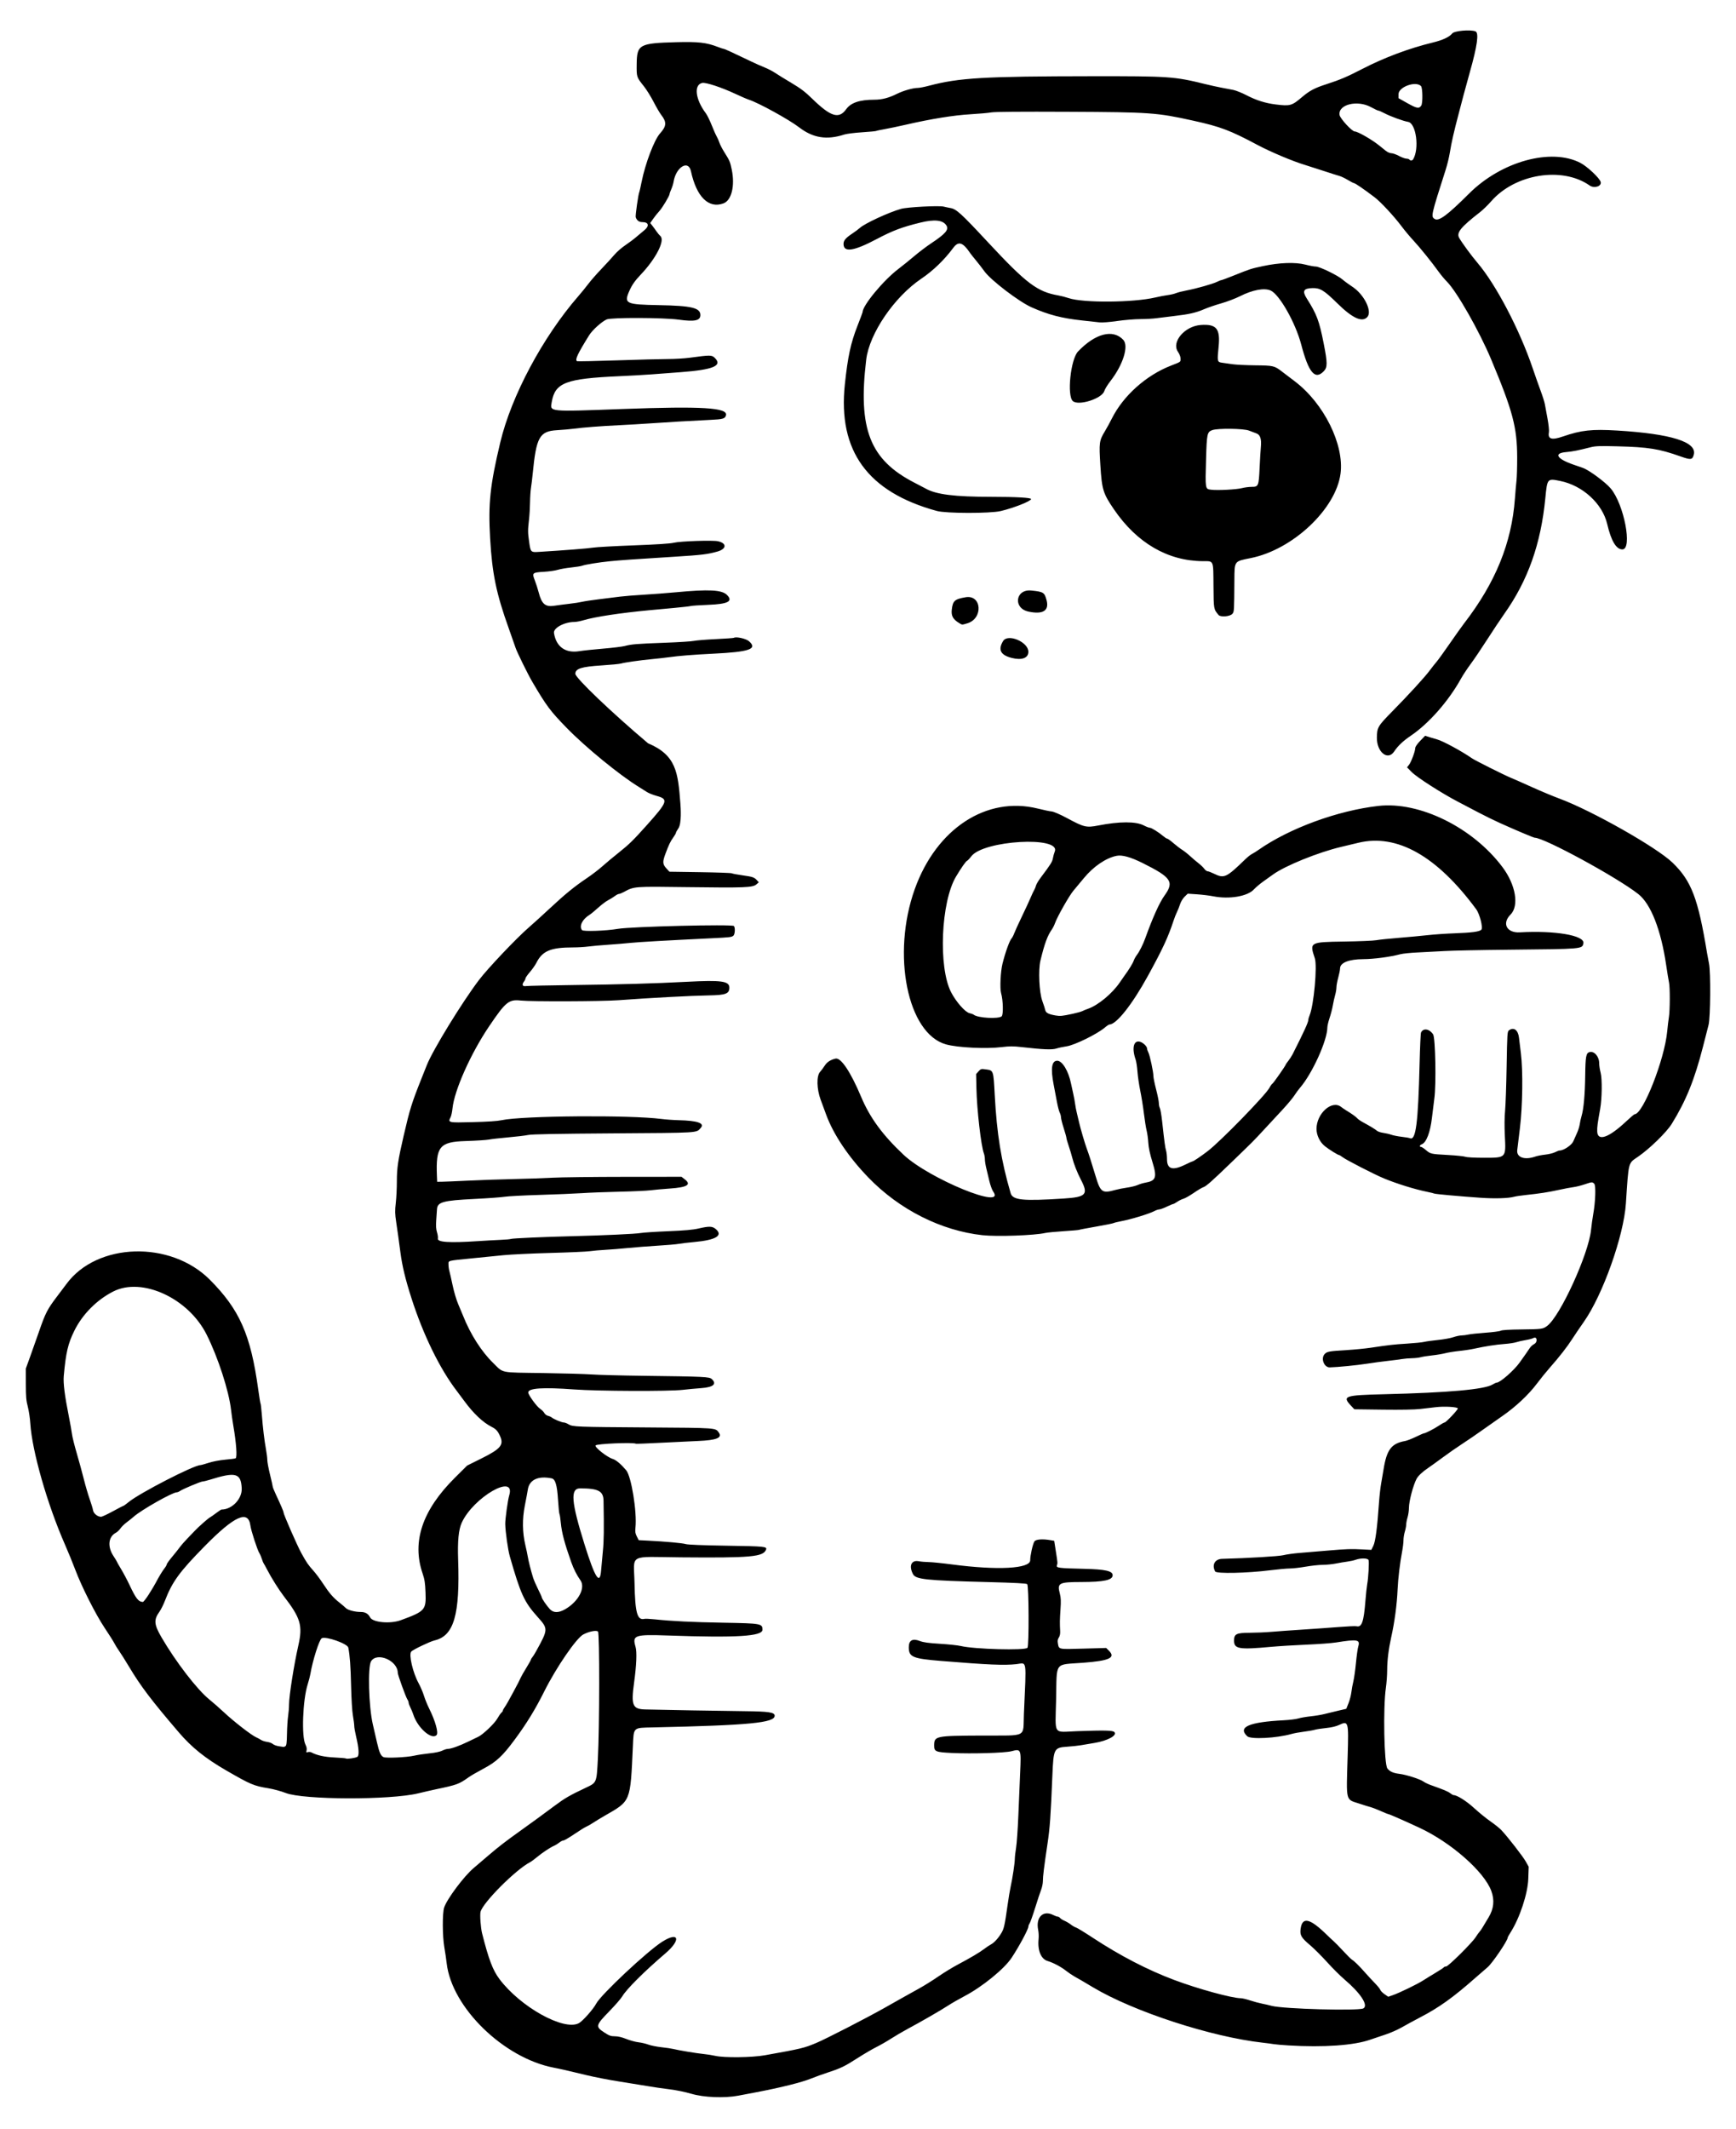 <?xml version="1.0" encoding="UTF-8" standalone="no"?>
<svg
   xmlns:dc="http://purl.org/dc/elements/1.1/"
   xmlns:cc="http://creativecommons.org/ns#"
   xmlns:rdf="http://www.w3.org/1999/02/22-rdf-syntax-ns#"
   xmlns:svg="http://www.w3.org/2000/svg"
   xmlns="http://www.w3.org/2000/svg"
   xmlns:sodipodi="http://sodipodi.sourceforge.net/DTD/sodipodi-0.dtd"
   xmlns:inkscape="http://www.inkscape.org/namespaces/inkscape"
   inkscape:version="1.0 (4035a4fb49, 2020-05-01)"
   sodipodi:docname="heathcliffcross.svg"
   viewBox="0 0 2554.667 3130.667"
   height="3130.667"
   width="2554.667"
   id="svg1138"
   version="1.1">
  <defs
     id="defs1142" />
  <sodipodi:namedview
     inkscape:current-layer="g1146"
     inkscape:window-maximized="0"
     inkscape:window-y="34"
     inkscape:window-x="10"
     inkscape:cy="1507.0985"
     inkscape:cx="1022.0782"
     inkscape:zoom="0.22112082"
     showgrid="false"
     id="namedview1140"
     inkscape:window-height="1034"
     inkscape:window-width="1898"
     inkscape:pageshadow="2"
     inkscape:pageopacity="0"
     guidetolerance="10"
     gridtolerance="10"
     objecttolerance="10"
     borderopacity="1"
     bordercolor="#666666"
     pagecolor="#ffffff" />
  <g
     id="g1146"
     inkscape:label="Image"
     inkscape:groupmode="layer">
    <path
       sodipodi:nodetypes="sssssssssssssssssssssssssssssssssssscssssssssssscssssssssssssscsssscssssssssssssssssssssssssssssssssssssssssssssssssssssssssssssssssssssssssssssssssssssssssssssssssssssssssssssssssssssssssssssssssssssssssssssssssssssssscsssssssssssscssssssssssssssssssssssssssssssssssssssssssssssssssssssssssssscsssssscsssscsssssssssssssssssssssssssssssssssssssssssscssssscsssssssssssssssssssssssssssssssssssssssssssssssssssssscsssscssssssssssssssssssssssssssssssssssssssssssssssssssssssssssssssssssssssssssssscsssscsssscsssssscssssssssssssssssssssssssssssssssssssssscsssssssssssssssssssssssssssssssssssssssssssssssssssssssssssssssssssssssssssssssssssssssssssssssssssssssssscsssscssssssssssssssssssssscsssscsssssssssssssscsssssssssssssssssssssssssssssssssssscssssssssssssssssssssssssssscssssssscscssscsssssscscssssssscssssssssssssscsssssssssssssssssssssssssssssscssssssssssssssssssssssssssssssscsssssssssssssscsssssssssssscssssssssssssssscssscsssssssssssssssssssssssssssssssscsssssscsssscssssssssssssssssssssssssscssssssssssssssssssssssssscsssssssssssssssssssssssssssssssssscssssssscssscssssssccsssssssssssssssssscsssssssssssssssscsssssssssssssssssssssssssssssssscssssscssssssssssssssscsssssssssssssssssssscsssssssssssssssssssssssssssssssssssssssssssssssssssssssssssssssssssssssssssssssscssssssssssssssss"
       id="path1150"
       d="m 1017.494,3079.256 c -8.814,-2.644 -22.225,-5.407 -32,-6.594 -9.255,-1.123 -23.727,-3.235 -32.16,-4.692 -8.433,-1.457 -27.333,-4.514 -42,-6.793 -14.667,-2.279 -36.267,-6.462 -48,-9.295 -30.137,-7.277 -37.322,-8.918 -48.667,-11.115 -73.692,-14.27 -149.886,-88.563 -157.326,-153.4 -0.675,-5.885 -2.22,-16.4 -3.433,-23.367 -2.891,-16.603 -3.065,-50.217 -0.305,-58.715 4.023,-12.384 28.905,-45.703 43.222,-57.88 5.22,-4.44 15.103,-12.872 21.961,-18.739 14.961,-12.798 24.471,-20.138 46.548,-35.924 20.026,-14.319 31.846,-22.945 51.333,-37.461 14.46,-10.771 21.931,-15.079 45.104,-26.009 16.471,-7.768 16.135,-6.98 18.013,-42.276 2.514,-47.234 2.658,-185.134 0.195,-187.556 -2.366,-2.328 -13.169,-0.185 -21.637,4.29 -10.244,5.415 -39.79,48.488 -57.344,83.602 -13.339,26.682 -25.935,47.223 -43.58,71.073 -17.98,24.301 -26.872,32.553 -46.085,42.766 -8.8,4.678 -18.4,10.216 -21.333,12.307 -14.646,10.442 -17.05,11.33 -48.667,17.972 -5.5,1.155 -17.2,3.839 -26,5.963 -41.352,9.982 -168.801,9.621 -194.832,-0.551 -6.676,-2.609 -18.07,-5.715 -25.32,-6.902 -21.796,-3.569 -26.226,-5.44 -62.514,-26.398 -30.476,-17.602 -50.602,-33.756 -69.395,-55.701 -40.462,-47.249 -56.098,-67.848 -73.268,-96.528 C 184.296,2441.8 177.686,2431.3 175.314,2428 c -2.372,-3.3 -5.532,-8.4 -7.023,-11.333 -1.491,-2.933 -7.822,-12.948 -14.07,-22.255 -13.231,-19.71 -34.029,-60.807 -43.393,-85.745 -3.58,-9.533 -10.469,-26.349 -15.309,-37.369 -25.997,-59.19 -48.375,-137.405 -50.917,-177.965 -0.482,-7.7 -2.15,-18.8 -3.705,-24.667 -2.343,-8.837 -2.834,-14.555 -2.863,-33.333 l -0.035,-22.667 5.825,-16 c 3.204,-8.8 9.248,-25.9 13.432,-38 9.582,-27.712 12.363,-33.143 26.555,-51.868 6.337,-8.361 12.67,-16.761 14.073,-18.667 44.871,-60.959 153.007,-64.141 210.82,-6.204 43.865,43.959 60.22,80.96 71.263,161.221 1.5,10.899 3.051,20.342 3.449,20.984 0.397,0.643 1.243,7.926 1.88,16.184 1.516,19.655 3.686,37.805 6.1,51.016 1.072,5.867 1.96,13.067 1.974,16 0.013,2.933 1.809,12.533 3.99,21.333 2.181,8.8 3.967,16.737 3.969,17.637 0.003,0.9 2.046,6 4.541,11.333 7.609,16.258 11.462,25.287 11.462,26.858 0,2.874 20.033,48.573 26.153,59.66 7.637,13.835 10.066,17.37 17.919,26.083 3.423,3.798 9.694,12.198 13.934,18.667 9.211,14.052 14.875,20.618 23.944,27.762 3.724,2.933 8.045,6.62 9.603,8.193 3.096,3.126 13.353,5.807 22.215,5.807 6.46,0 10.724,2.508 13.549,7.97 3.843,7.431 29.604,9.804 45.035,4.148 35.87,-13.148 37.516,-14.987 36.508,-40.785 -0.556,-14.211 -1.334,-19.255 -4.323,-28 -16.003,-46.824 -0.393,-93.095 47.455,-140.667 l 18.105,-18 20.947,-10.407 c 28.473,-14.146 33.372,-20.003 27.52,-32.902 -3.443,-7.591 -5.936,-10.314 -12.522,-13.675 -12.792,-6.529 -26.536,-19.497 -39.937,-37.682 -4.323,-5.867 -9.469,-12.767 -11.435,-15.333 -24.884,-32.487 -49.213,-82.267 -66.467,-136 -8.937,-27.831 -13.583,-47.055 -16.272,-67.333 -2.676,-20.177 -4.102,-30.406 -6.179,-44.314 -1.909,-12.788 -2.005,-16.984 -0.654,-28.667 0.871,-7.527 1.58,-21.873 1.576,-31.88 -0.008,-19.592 1.697,-30.954 10.075,-67.139 8.995,-38.848 11.782,-47.796 25.953,-83.333 3.07,-7.7 6.735,-16.9 8.143,-20.444 8.813,-22.176 51.963,-92.501 76.777,-125.129 12.885,-16.943 54.907,-61.251 72.767,-76.727 6.581,-5.702 20.623,-18.436 31.206,-28.297 22.759,-21.208 36.292,-32.245 54.753,-44.654 7.472,-5.023 17.792,-12.92 22.932,-17.55 5.14,-4.63 16.105,-13.777 24.366,-20.327 14.768,-11.709 21.047,-17.863 41.096,-40.275 30.573,-34.176 31.836,-37.923 14.399,-42.72 -5.395,-1.484 -11.908,-4.071 -14.475,-5.749 -2.567,-1.678 -7.967,-5.078 -12,-7.555 -28.424,-17.455 -78.172,-58.14 -106.037,-86.722 -24.312,-24.937 -29.766,-32.238 -50.686,-67.851 -6.5,-11.066 -22.673,-43.945 -24.594,-50 -0.931,-2.933 -5.489,-15.922 -10.129,-28.864 -18.267,-50.945 -24.287,-80.035 -27.279,-131.803 -2.97,-51.386 -0.135,-78.271 14.904,-141.333 16.308,-68.385 62.457,-154.8 114.857,-215.07 4.589,-5.278 11.282,-13.496 14.873,-18.263 3.591,-4.767 12.281,-14.669 19.311,-22.006 7.03,-7.337 15.544,-16.637 18.92,-20.667 3.376,-4.03 10.576,-10.316 16,-13.968 5.424,-3.652 12.631,-9.052 16.015,-12 3.384,-2.948 8.634,-7.343 11.667,-9.768 8.162,-6.526 6.972,-12.258 -2.546,-12.258 -4.919,0 -8.012,-2.263 -9.746,-7.131 -0.771,-2.164 3.871,-34.782 5.278,-37.083 0.296,-0.484 1.771,-7.031 3.278,-14.548 5.564,-27.753 18.678,-62.241 27.295,-71.778 9.522,-10.54 9.895,-16.609 1.665,-27.108 -2.148,-2.74 -7.188,-11.356 -11.201,-19.147 -4.013,-7.791 -10.471,-18.149 -14.351,-23.018 -10.829,-13.589 -10.764,-13.391 -10.559,-32.462 0.312,-28.982 3.731,-30.876 58.357,-32.324 32.147,-0.852 44.045,0.474 60.404,6.734 4.598,1.76 8.944,3.199 9.657,3.199 1.196,0 13.636,5.723 40.65,18.701 5.867,2.818 14.567,6.676 19.333,8.572 4.767,1.896 11.667,5.472 15.333,7.946 3.667,2.474 14.467,9.129 24,14.789 13.687,8.126 20.138,13.027 30.667,23.296 27.144,26.477 39.214,30.183 49.889,15.318 6.87,-9.566 19.775,-13.931 41.24,-13.948 11.351,-0.009 21.335,-2.591 33.538,-8.672 9.338,-4.654 23.488,-8.669 30.551,-8.669 2.41,0 9.871,-1.453 16.582,-3.228 44.136,-11.678 80.952,-13.828 239.842,-14.004 113.365,-0.126 121.288,0.424 166.359,11.534 7.7,1.898 18.5,4.285 24,5.305 5.5,1.02 13.286,2.499 17.302,3.287 4.016,0.788 12.749,4.265 19.407,7.727 14.565,7.574 27.794,11.765 43.175,13.679 21.161,2.633 23.751,1.935 38.166,-10.294 11.805,-10.014 18.738,-13.715 36.404,-19.434 20.238,-6.55 30.527,-10.922 52.76,-22.415 32.465,-16.783 68.955,-30.44 104.12,-38.97 14.399,-3.492 24.232,-8.104 28.43,-13.332 3.085,-3.842 26.587,-5.941 34.128,-3.047 5.369,2.06 2.776,20.976 -8.204,59.857 -3.313,11.733 -7.429,26.733 -9.146,33.333 -1.717,6.6 -4.867,18.6 -7,26.667 -7.503,28.372 -10.569,41.846 -13.498,59.333 -1.177,7.026 -3.669,17.145 -6.074,24.667 -21.477,67.158 -21.742,68.34 -16.15,72.004 6.059,3.97 18.386,-5.103 50.764,-37.362 47.539,-47.364 120.895,-67.491 163.914,-44.975 10.197,5.337 28.303,22.412 29.711,28.017 1.591,6.334 -9.559,9.822 -16.302,5.1 -40.311,-28.235 -109.578,-17.129 -144.802,23.216 -4.802,5.5 -12.206,12.7 -16.454,16 -28.612,22.227 -35.109,30.301 -30.608,38.039 4.58,7.873 18.112,26.272 26.936,36.622 27.063,31.746 61.879,98.173 81.066,154.672 3.86,11.367 9.26,26.667 11.999,34 2.739,7.333 5.467,16.033 6.06,19.333 0.594,3.3 2.35,12.9 3.903,21.333 1.553,8.433 2.461,17.275 2.019,19.648 -1.906,10.223 4.001,12.008 20.689,6.253 26.854,-9.26 42.553,-10.968 79.953,-8.701 79.074,4.793 117.245,16.751 112.596,35.273 -1.972,7.855 -4.311,8.194 -19.469,2.82 -31.758,-11.26 -46.987,-13.691 -93.422,-14.912 -25.164,-0.662 -31.713,-0.439 -38.667,1.317 -19.365,4.889 -26.93,6.384 -36.314,7.177 -18.797,1.589 -14.028,9.863 10.61,18.407 3.667,1.272 9.967,3.459 14,4.862 8.973,3.12 33.115,20.927 40.911,30.174 19.661,23.322 32.382,89.683 17.191,89.683 -9.065,0 -16.481,-12.401 -22.326,-37.333 -7.036,-30.011 -36.102,-56.638 -69.109,-63.31 -19.109,-3.863 -19.093,-3.882 -21.939,25.31 -6.574,67.411 -25.626,121.06 -60.432,170.17 -5.524,7.793 -16.804,24.721 -25.067,37.618 -8.263,12.896 -19.157,29.02 -24.209,35.83 -5.051,6.81 -11.513,16.582 -14.358,21.716 -18.328,33.065 -47.375,66.089 -73.883,84 -11.248,7.6 -19.146,15.07 -24.433,23.11 -9.351,14.22 -25.839,1.008 -25.51,-20.443 0.227,-14.825 1.414,-16.843 22.541,-38.316 24.753,-25.159 47.926,-50.464 55.266,-60.351 3.267,-4.4 7.77,-10.1 10.008,-12.667 2.238,-2.567 10.898,-14.551 19.244,-26.632 8.347,-12.081 17.966,-25.581 21.375,-30 46.125,-59.774 69.965,-118.306 74.704,-183.411 0.719,-9.876 1.772,-21.857 2.34,-26.624 0.568,-4.767 1.012,-20.067 0.986,-34 -0.081,-44.171 -6.48,-68.273 -38.231,-144 -17.441,-41.597 -50.526,-99.751 -65.046,-114.33 -3.467,-3.482 -8.941,-10.013 -12.165,-14.514 -10.017,-13.989 -27.833,-36.047 -37.399,-46.304 -5.034,-5.398 -12.809,-14.698 -17.278,-20.667 -10.97,-14.652 -30.608,-35.814 -39.552,-42.621 -15.551,-11.836 -28.782,-20.898 -30.515,-20.898 -0.701,0 -4.75,-2.094 -9,-4.652 -4.249,-2.559 -9.914,-5.246 -12.588,-5.971 -2.674,-0.725 -13.262,-4.092 -23.529,-7.482 -10.267,-3.39 -22.267,-7.24 -26.667,-8.556 -17.888,-5.348 -50.626,-19.106 -70,-29.418 -40.779,-21.704 -54.54,-26.902 -94.667,-35.761 -53.863,-11.892 -62.527,-12.506 -184.489,-13.078 -69.431,-0.326 -107.707,-0.02 -112.667,0.898 -4.131,0.765 -18.011,2.002 -30.845,2.75 -24.66,1.436 -57.465,6.741 -95.333,15.417 -11,2.52 -24.967,5.443 -31.037,6.495 -6.07,1.052 -11.549,2.23 -12.175,2.616 -0.626,0.387 -10.059,1.282 -20.963,1.989 -10.904,0.707 -22.525,2.163 -25.825,3.235 -25.986,8.444 -46.184,5.23 -66.854,-10.64 -14.749,-11.324 -59.546,-35.955 -73.658,-40.5 -2.849,-0.917 -11.849,-4.798 -20,-8.624 -20.278,-9.518 -43.618,-17.194 -48.811,-16.054 -12.645,2.777 -10.075,24.141 5.374,44.669 1.932,2.567 5.778,10.367 8.548,17.333 2.77,6.967 6.096,14.467 7.391,16.667 1.295,2.2 3.086,6.286 3.979,9.079 0.893,2.794 3.959,8.794 6.811,13.333 8.439,13.43 8.963,14.649 11.415,26.562 4.893,23.769 -0.36,45.077 -12.194,49.472 -21.869,8.121 -39.727,-9.541 -47.907,-47.383 -3.7,-17.119 -21.954,-6.057 -25.488,15.447 -0.496,3.019 -2.035,8.006 -3.421,11.083 -1.385,3.076 -2.518,6.245 -2.518,7.041 0,2.649 -10.791,20.63 -15.222,25.366 -2.402,2.567 -6.368,7.527 -8.815,11.023 l -4.448,6.357 2.922,3.643 c 1.607,2.004 4.339,5.743 6.07,8.31 1.731,2.567 4.426,5.81 5.988,7.207 7.165,6.409 -6.604,33.285 -29.16,56.919 -8.18,8.57 -12.68,14.989 -16.388,23.375 -8.44,19.085 -5.808,20.375 43.447,21.281 48.133,0.886 60.942,3.944 60.942,14.552 0,8.274 -8.328,10.026 -32.101,6.753 -22.289,-3.069 -98.951,-3.304 -105.771,-0.325 -7.227,3.157 -21.034,15.596 -25.773,23.217 -17.225,27.703 -21.193,36.188 -17.879,38.236 0.628,0.388 26.878,-0.167 58.333,-1.233 31.455,-1.067 65.337,-1.949 75.292,-1.961 9.956,-0.012 24.356,-0.864 32,-1.894 30.769,-4.146 32.772,-4.126 37.252,0.354 11.461,11.461 -2.491,17.26 -50.174,20.851 -13.849,1.043 -33.579,2.526 -43.846,3.296 -10.267,0.77 -31.567,1.974 -47.333,2.675 -77.97,3.468 -93.8,9.524 -98.718,37.765 -2.591,14.876 -6.3,14.504 104.052,10.443 117.122,-4.311 155.305,-2.006 152.375,9.198 -1.319,5.044 -4.337,5.937 -22.913,6.782 -24.807,1.128 -69.044,3.706 -90.795,5.292 -9.9,0.722 -29.4,1.866 -43.333,2.544 -27.911,1.357 -53.991,3.374 -67.333,5.209 -4.767,0.655 -15.767,1.615 -24.445,2.133 -25.559,1.525 -30.392,10.131 -35.572,63.331 -0.75,7.7 -1.909,17.3 -2.576,21.333 -0.667,4.033 -1.304,13.633 -1.416,21.333 -0.112,7.7 -0.787,19.1 -1.5,25.333 -1.82,15.911 -1.806,19.101 0.144,32.667 2.271,15.797 2.202,15.731 15.299,14.924 37.174,-2.29 71.878,-5.022 78.907,-6.213 4.496,-0.762 31.314,-2.258 59.595,-3.326 34.078,-1.287 54.03,-2.588 59.158,-3.858 9.364,-2.319 57.385,-3.944 65.071,-2.201 13.202,2.993 12.63,11.347 -1.04,15.182 -14.382,4.035 -22.673,5.037 -62.294,7.53 -63.72,4.009 -79.602,5.119 -95.333,6.66 -16.354,1.602 -36.736,4.887 -41.457,6.682 -1.7,0.646 -8.968,1.795 -16.151,2.553 -7.183,0.758 -16.059,2.313 -19.726,3.455 -3.667,1.142 -12.818,2.438 -20.337,2.879 -17.062,1 -17.631,1.543 -13.279,12.674 1.804,4.615 4.367,12.592 5.695,17.725 4.406,17.03 9.733,21.544 23.025,19.513 4.893,-0.748 14.896,-2.052 22.229,-2.899 7.333,-0.847 15.733,-2.15 18.667,-2.896 2.933,-0.746 14.333,-2.459 25.333,-3.805 11,-1.347 24.8,-3.066 30.667,-3.82 5.867,-0.754 21.467,-2.01 34.667,-2.791 13.2,-0.781 34.2,-2.38 46.667,-3.554 49.188,-4.632 68.24,-3.669 75.765,3.827 9.419,9.383 1.78,13.442 -27.485,14.603 -12.621,0.501 -24.147,1.277 -25.613,1.724 -1.467,0.448 -12.567,1.724 -24.667,2.836 -12.1,1.112 -28.3,2.611 -36,3.329 -42.744,3.991 -80.04,9.642 -97.225,14.731 -4.707,1.394 -10.707,2.542 -13.333,2.552 -15.092,0.054 -31.397,8.894 -30.201,16.373 3.248,20.311 16.987,30.011 37.622,26.562 5.026,-0.84 20.537,-2.483 34.471,-3.651 13.933,-1.168 28.333,-2.923 32,-3.9 9.918,-2.643 17.695,-3.278 58.5,-4.771 20.441,-0.748 39.94,-1.981 43.33,-2.741 3.39,-0.76 17.753,-1.934 31.918,-2.609 14.165,-0.675 26.255,-1.536 26.866,-1.914 3.344,-2.067 17.94,1.202 22.246,4.982 13.088,11.491 0.871,15.733 -52.86,18.356 -28.666,1.399 -50.778,3.172 -65.333,5.237 -4.767,0.676 -15.567,1.893 -24,2.702 -18.543,1.781 -40.475,4.885 -46.176,6.537 -2.297,0.665 -15.197,1.912 -28.667,2.771 -29.62,1.888 -38.491,4.732 -38.491,12.342 0,5.96 53.331,56.902 106.953,102.16 41.776,17.596 44.093,43.049 47.623,88.462 0.507,6.528 2.058,29.435 -3.011,36.75 -1.961,2.829 -3.565,5.772 -3.565,6.539 0,0.767 -1.776,3.846 -3.946,6.843 -4.213,5.816 -6.493,10.586 -11.544,24.148 -4.347,11.673 -4.12,15.147 1.385,21.157 l 4.562,4.98 45.105,0.674 c 24.808,0.371 45.783,1.112 46.611,1.646 0.829,0.535 7.895,1.869 15.703,2.965 15.234,2.139 17.381,2.877 21.46,7.384 l 2.639,2.916 -3.557,3.06 c -5.421,4.663 -17.014,5.131 -99.893,4.031 -81.654,-1.084 -79.519,-1.247 -95.509,7.323 -2.737,1.467 -5.829,2.667 -6.87,2.667 -1.042,0 -3.751,1.413 -6.02,3.141 -2.269,1.728 -6.679,4.441 -9.8,6.031 -3.121,1.589 -9.721,6.568 -14.667,11.063 -4.946,4.495 -10.713,9.228 -12.816,10.517 -10.571,6.478 -15.607,16.734 -11.022,22.442 1.864,2.32 35.208,1.148 52.846,-1.857 19.756,-3.367 167.819,-6.984 170.634,-4.169 2.165,2.165 1.654,12.267 -0.721,14.238 -2.669,2.215 -4.642,2.448 -31.913,3.773 -67.701,3.288 -108.043,5.587 -119.333,6.799 -6.967,0.748 -21.667,1.969 -32.667,2.712 -11,0.744 -24.393,1.943 -29.763,2.664 -5.37,0.722 -15.395,1.312 -22.279,1.312 -32.979,0 -45.119,5.099 -53.964,22.667 -1.662,3.3 -5.94,9.382 -9.507,13.514 -3.568,4.133 -6.505,8.333 -6.529,9.333 -0.023,1 -0.923,2.984 -2,4.407 -3.782,5.001 -2.577,7.738 3.042,6.906 2.75,-0.407 34.4,-1.097 70.333,-1.532 68.617,-0.832 118.188,-2.249 166,-4.746 51.064,-2.667 62.694,-1.059 62.646,8.658 -0.044,8.915 -5.368,10.929 -29.98,11.342 -26.67,0.447 -86.5,3.631 -133.333,7.096 -24.457,1.809 -128.338,2.166 -143.399,0.492 -17.818,-1.98 -22.273,1.624 -46.805,37.864 -27.069,39.988 -51.317,94.365 -53.937,120.952 -0.49,4.976 -1.753,10.752 -2.805,12.835 -4.037,7.989 -3.738,8.054 32.814,7.146 21.688,-0.539 36.289,-1.518 42.294,-2.836 30.202,-6.628 188.83,-7.856 235.171,-1.82 6.233,0.812 17.633,1.627 25.333,1.81 28.128,0.672 38.815,4.453 32.453,11.482 -6.705,7.409 -0.565,7.032 -128.453,7.881 -83.409,0.554 -120.15,1.248 -125.333,2.367 -4.033,0.871 -17.233,2.454 -29.333,3.518 -12.1,1.063 -25,2.529 -28.667,3.257 -3.667,0.728 -19.267,1.711 -34.667,2.184 -37.705,1.158 -43.448,8.215 -41.688,51.224 l 0.355,8.667 6.667,-0.056 c 3.667,-0.031 21.367,-0.771 39.333,-1.645 17.967,-0.874 47.967,-1.907 66.667,-2.295 18.7,-0.388 44.2,-1.269 56.667,-1.958 12.467,-0.688 60.357,-1.28 106.422,-1.315 l 83.756,-0.064 4.643,3.542 c 10.434,7.958 4.151,11.94 -21.656,13.725 -10.174,0.704 -22.998,1.861 -28.498,2.571 -5.5,0.71 -25.9,1.644 -45.333,2.075 -19.433,0.431 -44.333,1.387 -55.333,2.125 -11,0.737 -39.2,1.91 -62.667,2.606 -23.467,0.695 -46.64,1.92 -51.497,2.722 -4.857,0.802 -24.957,2.257 -44.667,3.234 -45.956,2.278 -54.062,4.513 -54.761,15.1 -0.18,2.732 -0.689,10.068 -1.131,16.302 -0.58,8.183 -0.256,13.097 1.165,17.677 1.082,3.489 1.658,7.528 1.28,8.976 -1.455,5.564 16.643,6.779 58.943,3.959 11,-0.734 26.147,-1.584 33.659,-1.889 7.513,-0.306 14.24,-0.915 14.951,-1.354 1.446,-0.894 49.112,-3.018 90.723,-4.042 45.81,-1.128 92.708,-3.303 100.218,-4.648 3.914,-0.701 22.116,-1.892 40.449,-2.648 24.415,-1.006 36.366,-2.077 44.667,-4.001 15.554,-3.605 20.213,-3.466 25.231,0.756 11.413,9.604 0.358,16.25 -31.898,19.177 -9.167,0.832 -19.367,2.035 -22.667,2.674 -3.3,0.639 -17.1,1.835 -30.667,2.657 -13.567,0.823 -33.367,2.366 -44,3.431 -10.633,1.064 -25.633,2.271 -33.333,2.682 -7.7,0.411 -17.9,1.31 -22.667,1.999 -4.767,0.689 -30.867,1.849 -58,2.577 -27.133,0.728 -58.333,2.223 -69.333,3.322 -11,1.099 -32.3,3.224 -47.333,4.724 -35.577,3.549 -33.333,2.943 -33.333,9.006 0,2.741 0.601,7.079 1.336,9.641 0.735,2.562 2.898,12.111 4.807,21.219 1.909,9.109 5.57,21.409 8.135,27.333 2.565,5.925 5.855,13.772 7.311,17.439 10.667,26.859 26.938,52.361 44,68.963 16.02,15.588 8.314,14.034 74.41,15.001 28.967,0.423 60.767,1.341 70.667,2.038 9.9,0.698 43.5,1.587 74.667,1.977 92.651,1.158 98.543,1.44 102.219,4.894 7.689,7.223 2.035,11.996 -15.689,13.246 -7.624,0.538 -19.863,1.682 -27.196,2.542 -20.024,2.348 -125.23,1.95 -159.839,-0.605 -45.993,-3.395 -67.569,-1.949 -67.459,4.522 0.061,3.574 12.389,20.551 17.298,23.821 2.567,1.71 5.432,4.562 6.367,6.338 0.935,1.776 3.335,3.618 5.333,4.092 1.998,0.474 4.533,1.608 5.633,2.519 3.026,2.507 14.65,7.319 17.679,7.319 1.47,0 4.593,1.186 6.939,2.636 6.039,3.733 10.816,3.922 117.016,4.631 101.493,0.678 99.262,0.516 104.185,7.545 5.406,7.718 -3.257,11.234 -30.485,12.372 -11.733,0.49 -36.933,1.701 -56,2.692 -19.067,0.99 -35.017,1.6 -35.444,1.355 -3.998,-2.291 -57.915,-0.013 -59.477,2.515 -1.632,2.641 17.16,17.421 25.219,19.835 4.861,1.456 11.994,7.438 19.818,16.618 7.612,8.932 16.094,61.306 13.676,84.446 -0.631,6.034 -0.239,8.559 2.009,12.965 l 2.792,5.472 13.037,0.653 c 26.352,1.321 51.409,3.581 56.159,5.066 3.119,0.975 24.942,1.841 60.518,2.402 56.128,0.884 59.397,1.213 57.638,5.795 -4.062,10.587 -22.202,12.229 -124.941,11.313 -79.327,-0.708 -69.454,-6.177 -68.585,37.989 0.863,43.885 3.992,55.051 14.702,52.477 1.349,-0.324 7.949,-0.015 14.667,0.688 26.459,2.767 54.304,4.13 101.783,4.982 55.431,0.994 57.097,1.296 57.097,10.347 0,9.658 -37.781,11.972 -138.364,8.473 -49.918,-1.737 -53.385,-0.55 -48.406,16.575 2.202,7.574 1.412,27.083 -2.138,52.827 -4.601,33.366 -2.301,38.861 16.472,39.355 24.874,0.654 113.103,2.182 147.104,2.547 34.831,0.374 43.333,1.682 43.333,6.666 0,10.501 -37.034,14.04 -180,17.205 -28.684,0.635 -27.367,-0.631 -28.666,27.56 -3.821,82.935 -2.642,80.053 -42.001,102.638 -5.5,3.156 -13,7.717 -16.667,10.135 -3.667,2.418 -8.167,4.976 -10,5.685 -1.833,0.709 -9.618,5.545 -17.3,10.749 -7.682,5.203 -14.986,9.461 -16.231,9.461 -1.245,0 -3.96,1.373 -6.033,3.052 -2.073,1.679 -5.569,3.828 -7.769,4.776 -5.704,2.458 -17.551,10.336 -25.333,16.848 -3.667,3.068 -8.167,6.355 -10,7.306 -21.122,10.947 -69.444,59.372 -72.871,73.026 -1.133,4.513 0.258,23.581 2.308,31.66 9.748,38.403 15.697,54.073 25.475,67.103 30.847,41.107 94.697,76.636 116.821,65.004 5.635,-2.963 21.343,-20.625 25.59,-28.774 6.869,-13.18 75.357,-77.321 97.334,-91.156 24.516,-15.433 27.907,-2.749 4.59,17.171 -31.245,26.693 -57.27,52.608 -63.588,63.318 -1.947,3.3 -10.471,13.113 -18.942,21.807 -20.392,20.927 -20.777,22.613 -7.193,31.44 7.05,4.581 9.417,5.419 15.307,5.419 4.619,0 10.305,1.336 16.87,3.965 5.446,2.181 13.442,4.362 17.767,4.847 4.326,0.485 10.865,2.008 14.532,3.384 3.667,1.376 12.367,3.129 19.333,3.895 6.967,0.766 14.767,1.921 17.333,2.567 7.842,1.973 34.783,6.43 44.667,7.389 5.133,0.498 12.933,1.732 17.333,2.743 12.993,2.984 53.868,2.505 72.667,-0.851 54.071,-9.652 57.676,-10.515 76,-18.19 14.245,-5.966 74.041,-36.69 100.667,-51.723 8.067,-4.555 19.767,-11.159 26,-14.678 6.233,-3.518 17.333,-9.699 24.667,-13.736 7.333,-4.037 19.893,-11.872 27.91,-17.411 8.017,-5.539 20.917,-13.436 28.667,-17.548 19.526,-10.36 32.154,-17.841 39.214,-23.23 3.302,-2.52 7.761,-5.491 9.909,-6.602 4.686,-2.423 10.901,-9.29 15.477,-17.103 3.608,-6.159 4.787,-11.548 8.832,-40.386 1.44,-10.267 3.489,-22.567 4.552,-27.333 2.772,-12.431 6.102,-34.556 6.13,-40.725 0.013,-2.901 0.858,-10.375 1.879,-16.608 1.021,-6.233 2.517,-27.533 3.325,-47.333 0.808,-19.8 2.012,-48.231 2.676,-63.18 1.545,-34.762 1.417,-35.076 -12.753,-31.38 -9.865,2.573 -58.063,4.004 -87.631,2.602 -23.807,-1.129 -26.186,-2.092 -26.186,-10.6 0,-14.41 1.355,-14.701 69.875,-15.021 68.877,-0.321 60.655,3.896 62.216,-31.908 3.624,-83.092 4.867,-74.909 -11.109,-73.127 -17.761,1.981 -40.929,0.996 -110.982,-4.718 -41.706,-3.402 -47.333,-5.788 -47.333,-20.066 0,-10.326 5.466,-13.417 16.319,-9.229 5.276,2.036 12.631,3.05 29.681,4.09 12.467,0.761 26.267,2.236 30.667,3.278 20.046,4.747 94.557,6.74 97.976,2.62 2.403,-2.895 2.06,-91.229 -0.364,-93.618 -1.147,-1.13 -17.791,-2.01 -57.612,-3.045 -92.187,-2.396 -106.471,-3.919 -110.538,-11.785 -6.33,-12.241 -2.32,-20.952 8.669,-18.831 3.228,0.623 9.769,1.174 14.536,1.224 4.767,0.051 20.067,1.595 34,3.433 67.38,8.889 115.333,6.334 115.333,-6.145 0,-7.031 3.736,-23.76 6.164,-27.597 2.046,-3.234 11.886,-4.019 23.836,-1.901 l 5.333,0.945 2.392,15.311 c 2.782,17.802 2.73,17.124 1.578,20.866 -1.123,3.645 2.503,4.097 40.03,4.983 31.218,0.737 42,3.154 42,9.414 0,7.184 -12.751,9.932 -46.4,9.999 -32.916,0.067 -35.45,1.445 -31.317,17.046 1.606,6.064 1.81,10.88 0.973,23.003 -1.044,15.119 -1.133,21.152 -0.478,32.374 0.213,3.644 -0.499,6.979 -1.97,9.223 -1.706,2.604 -2.064,4.84 -1.382,8.626 1.631,9.047 0.127,8.738 37.395,7.682 l 33.669,-0.954 4.088,4.088 c 10.252,10.252 0.637,14.727 -37.912,17.644 -43.296,3.277 -38.662,-2.968 -39.866,53.714 -1.158,54.517 -5.341,48.2 31.061,46.91 40.904,-1.45 52.167,-1.184 54.643,1.292 4.848,4.848 -9.941,12.89 -29.557,16.072 -6.754,1.096 -15.528,2.572 -19.497,3.281 -3.969,0.709 -13.093,1.693 -20.276,2.188 -19.532,1.345 -20.207,2.657 -21.861,42.526 -2.547,61.384 -3.629,76.423 -7.241,100.667 -5.096,34.2 -6.738,47.539 -6.738,54.71 0,3.248 -1.176,8.916 -2.614,12.597 -1.438,3.681 -5.415,15.692 -8.838,26.692 -3.423,11 -7.047,21.183 -8.053,22.63 -1.006,1.447 -1.829,3.575 -1.829,4.731 0,3.842 -13.821,29.545 -24.701,45.937 -10.867,16.373 -43.215,42.673 -69.299,56.344 -8.067,4.228 -18.984,10.505 -24.26,13.948 -10.581,6.905 -39.051,23.314 -59.74,34.432 -7.333,3.941 -18.133,10.276 -24,14.079 -5.867,3.803 -15.652,9.41 -21.745,12.461 -6.093,3.051 -18.599,10.38 -27.792,16.288 -18.814,12.091 -24.776,14.971 -43.796,21.157 -7.333,2.385 -18.133,6.292 -24,8.681 -14.22,5.792 -45.332,13.547 -82.667,20.607 -8.067,1.525 -19.329,3.658 -25.027,4.739 -20.166,3.827 -50.934,2.584 -68.812,-2.779 z M 525.723,2583.791 c 3.139,-1.68 2.507,-12.419 -1.791,-30.413 -1.429,-5.984 -2.61,-12.792 -2.623,-15.129 -0.013,-2.337 -0.897,-9.18 -1.963,-15.208 -1.144,-6.465 -2.246,-24.507 -2.689,-44 -0.651,-28.649 -1.804,-44.408 -4.096,-55.984 -1.152,-5.814 -33.003,-17.055 -39.092,-13.797 -3.609,1.931 -13.456,32.929 -16.754,52.739 -0.488,2.933 -2.305,9.876 -4.038,15.428 -7.245,23.218 -9.159,76.478 -3.171,88.236 1.658,3.256 2.24,6.212 1.671,8.481 -0.771,3.074 -0.549,3.38 1.891,2.606 1.521,-0.483 3.852,-0.297 5.182,0.412 8.129,4.338 19.43,6.8 34.322,7.479 8.748,0.399 16.248,1.072 16.667,1.497 1.066,1.081 13.346,-0.667 16.485,-2.347 z m 83.61,-1.783 c 4.767,-1.098 14.925,-2.642 22.573,-3.431 8.596,-0.887 15.831,-2.416 18.947,-4.006 2.772,-1.414 6.471,-2.571 8.218,-2.571 4.675,0 17.376,-4.55 30.262,-10.842 6.233,-3.043 12.758,-6.19 14.499,-6.993 6.665,-3.073 23.875,-19.43 27.845,-26.464 2.211,-3.917 4.988,-7.926 6.172,-8.909 1.184,-0.982 2.152,-2.37 2.152,-3.083 0,-0.714 1.146,-2.907 2.547,-4.875 2.475,-3.476 5.884,-9.444 13.597,-23.807 5.85,-10.893 8.845,-16.745 10.421,-20.361 0.799,-1.833 4.422,-8.133 8.051,-14 3.629,-5.867 6.625,-11.22 6.658,-11.895 0.033,-0.676 0.905,-2.176 1.938,-3.333 1.033,-1.158 3.535,-5.105 5.56,-8.772 18.149,-32.868 18.159,-33.111 2.083,-51.051 -19.48,-21.739 -24.784,-33.338 -40.678,-88.949 -2.729,-9.549 -6.409,-35.652 -6.672,-47.333 -0.157,-6.964 3.761,-35.327 5.8,-41.988 10.289,-33.606 -52.605,2.457 -69.826,40.038 -4.583,10 -6.245,26.886 -5.311,53.95 2.818,81.677 -6.212,112.574 -34.834,119.187 -6.472,1.496 -31.993,13.728 -34.207,16.396 -3.772,4.545 2.41,30.995 10.848,46.417 2.809,5.133 6.36,13.435 7.892,18.447 1.532,5.013 5.081,13.713 7.887,19.333 8.954,17.936 13.79,35.477 10.648,38.619 -7.448,7.448 -28.084,-10.918 -34.281,-30.509 -0.831,-2.627 -2.697,-7.104 -4.148,-9.948 -1.45,-2.845 -2.637,-6.113 -2.637,-7.261 0,-1.149 -0.821,-3.272 -1.825,-4.718 -2.254,-3.248 -14.175,-36.157 -14.176,-39.133 -0.009,-17.92 -30.266,-31.105 -39.236,-17.097 -5.159,8.057 -3.55,66.61 2.554,92.934 1.785,7.7 4.55,19.7 6.144,26.667 3.38,14.775 5.568,19.652 9.609,21.419 4.045,1.768 34.31,0.37 44.93,-2.076 z m -189.333,-13.98 c 1.579,-0.998 2.065,-4.854 2.311,-18.313 0.171,-9.377 0.921,-21.064 1.667,-25.971 0.746,-4.907 1.356,-12.561 1.356,-17.009 0,-12.434 7.219,-58.233 13.673,-86.736 6.692,-29.556 3.487,-40.355 -21.645,-72.927 -6.945,-9.001 -18.22,-26.959 -24.085,-38.359 -2.25,-4.374 -4.58,-8.574 -5.177,-9.333 -0.597,-0.759 -1.831,-3.781 -2.741,-6.714 -0.911,-2.933 -2.558,-6.768 -3.662,-8.522 -3.04,-4.832 -12.211,-33.02 -13.221,-40.634 -3.101,-23.377 -23.357,-14.247 -67.156,30.27 -37.342,37.954 -47.845,52.368 -58.699,80.557 -2.186,5.676 -5.749,12.791 -7.918,15.812 -8.642,12.034 -8.105,18.816 2.995,37.851 21.066,36.124 52.367,76.767 70.284,91.26 5.49,4.441 15.106,12.874 21.37,18.74 14.854,13.912 40.84,34.051 47.761,37.015 1.955,0.837 5.055,2.516 6.888,3.73 1.833,1.214 5.93,2.543 9.103,2.952 3.174,0.409 6.961,1.822 8.416,3.138 1.455,1.317 5.458,2.788 8.897,3.268 3.438,0.481 6.551,0.945 6.918,1.032 0.367,0.087 1.567,-0.411 2.667,-1.106 z m 411.621,-201.375 c 19.71,-11.304 30.428,-31.749 22.43,-42.789 -5.026,-6.938 -9.896,-16.525 -13.369,-26.32 -9.863,-27.816 -14.028,-43.457 -15.364,-57.7 -0.606,-6.461 -1.511,-12.41 -2.011,-13.219 -0.5,-0.809 -1.456,-10.21 -2.124,-20.891 -1.366,-21.838 -3.943,-30.482 -9.42,-31.601 -19.829,-4.049 -32.861,2.102 -35.026,16.533 -0.495,3.3 -2.449,13.779 -4.342,23.287 -3.991,20.048 -3.725,39.695 0.795,58.713 1.394,5.867 2.967,13.367 3.496,16.667 1.047,6.536 4.709,20.981 7.859,30.995 1.095,3.48 4.42,11.146 7.389,17.035 2.969,5.889 5.399,11.261 5.399,11.938 0,1.748 7.277,12.31 11.866,17.222 5.281,5.653 12.717,5.696 22.422,0.131 z M 218.81,2345 c 3.887,-6.05 8.48,-13.7 10.208,-17 4.913,-9.384 10.041,-17.832 13.315,-21.934 1.65,-2.067 3,-4.485 3,-5.373 0,-0.888 3.466,-5.757 7.703,-10.82 4.236,-5.063 9.453,-11.605 11.593,-14.539 2.139,-2.933 7.223,-8.748 11.297,-12.922 4.074,-4.173 8.982,-9.274 10.906,-11.333 5.232,-5.601 19.283,-18.007 22.064,-19.482 1.34,-0.711 5.492,-3.611 9.227,-6.444 3.734,-2.833 7.251,-5.152 7.815,-5.152 15.521,0 30.573,-15.839 29.764,-31.32 -1.172,-22.402 -8.854,-24.447 -46.96,-12.499 -4.359,1.367 -9.015,2.485 -10.346,2.485 -2.789,0 -29.392,11.146 -33.542,14.053 -1.529,1.071 -3.671,1.947 -4.76,1.947 -6.421,0 -52.322,25.992 -63.427,35.917 -2.2,1.966 -6.788,5.639 -10.195,8.162 -3.407,2.523 -7.561,6.575 -9.23,9.005 -1.669,2.43 -4.581,5.223 -6.472,6.207 -11.482,5.976 -13.001,20.567 -3.614,34.706 2.664,4.012 4.843,7.614 4.843,8.005 0,0.391 2.783,5.294 6.184,10.897 3.401,5.603 8.9,15.943 12.22,22.977 9.686,20.525 13.186,25.009 19.801,25.373 0.846,0.047 4.718,-4.865 8.605,-10.915 z m 665.768,-35.436 c 0.433,-5.627 1.594,-18.331 2.581,-28.231 1.543,-15.477 1.757,-31.559 0.991,-74.436 -0.252,-14.097 -7.803,-18.05 -34.453,-18.036 -14.719,0.013 -13.177,19.605 6.488,82.472 15.406,49.249 22.67,60.635 24.393,38.231 z m -718.653,-86.906 c 8.026,-4.395 15.007,-7.991 15.514,-7.991 0.507,0 4.14,-2.626 8.075,-5.835 16.265,-13.268 95.81,-54.165 105.352,-54.165 1.031,0 6.55,-1.527 12.264,-3.393 6.126,-2.001 16.117,-3.896 24.347,-4.62 7.677,-0.674 14.535,-1.583 15.241,-2.019 2.535,-1.567 1.064,-22.092 -3.49,-48.686 -1.072,-6.261 -2.53,-16.461 -3.239,-22.667 -3.207,-28.058 -19.141,-77.07 -35.972,-110.644 -26.795,-53.452 -94.928,-84.865 -137.338,-63.32 -24.338,12.364 -45.338,33.54 -57.316,57.795 -9.321,18.877 -12.431,32.172 -15.53,66.412 -0.956,10.562 1.348,28.83 7.542,59.808 2.053,10.267 4.115,21.898 4.582,25.847 0.467,3.949 3.6,16.549 6.962,28 3.361,11.451 8.063,28.62 10.449,38.153 2.385,9.533 6.25,22.733 8.589,29.333 2.338,6.6 4.577,14.002 4.974,16.45 0.772,4.755 6.665,9.543 11.737,9.537 1.467,0 9.233,-3.6 17.259,-7.995 z M 2079.4,234.559 c 9.603,-15.538 4.649,-53.33 -7.25,-55.307 -7.115,-1.182 -25.954,-8.042 -34.598,-12.599 -4.154,-2.189 -8.281,-3.982 -9.173,-3.984 -0.891,-0.001 -5.691,-2.253 -10.667,-5.003 -20.192,-11.161 -49.025,-3.994 -46.402,11.534 0.89,5.266 18.29,24.133 22.257,24.133 4.424,0 25.133,11.866 36.069,20.667 2.734,2.2 7.016,5.65 9.516,7.667 2.588,2.087 6.19,3.667 8.363,3.667 2.099,1.6e-4 7.117,1.776 11.15,3.947 4.033,2.171 8.948,3.971 10.921,4 1.973,0.029 3.959,0.653 4.412,1.386 1.091,1.766 4.282,1.702 5.4,-0.108 z m 12.085,-79.27 c 2.428,-3.706 2.101,-26.237 -0.418,-28.755 -7.859,-7.859 -33.067,1.342 -33.067,12.07 v 5.77 l 12.667,7.126 c 14.303,8.047 17.632,8.653 20.818,3.79 z M 1895.862,3008.073 c -9.243,-0.57 -18.843,-1.407 -21.333,-1.86 -2.491,-0.453 -9.671,-1.397 -15.956,-2.098 -75.847,-8.454 -189.896,-45.576 -249.906,-81.343 -17.723,-10.563 -18.757,-11.167 -27.333,-15.959 -3.3,-1.844 -8.969,-5.683 -12.598,-8.53 -7.544,-5.92 -18.766,-11.857 -27.16,-14.369 -9.718,-2.908 -14.898,-15.589 -13.198,-32.312 0.388,-3.814 0.125,-9.719 -0.583,-13.123 -3.94,-18.94 7.254,-29.91 22.472,-22.023 2.347,1.216 5.123,2.212 6.17,2.212 1.047,0 2.679,0.935 3.627,2.077 0.948,1.142 3.839,2.961 6.425,4.041 2.586,1.08 6.82,3.596 9.41,5.59 2.59,1.994 5.952,3.925 7.471,4.292 1.52,0.367 12.633,7.148 24.696,15.069 40.35,26.495 80.798,47.444 119.934,62.116 35.157,13.18 84.622,26.734 97.991,26.849 2.205,0.019 8.356,1.476 13.67,3.238 5.314,1.762 13.114,3.867 17.333,4.678 4.22,0.811 10.672,2.295 14.339,3.296 16.761,4.578 128.122,7.636 135,3.707 7.686,-4.39 -4.095,-22.362 -27.949,-42.638 -6.078,-5.167 -17.583,-16.626 -25.565,-25.465 -7.983,-8.839 -19.258,-20.075 -25.055,-24.967 -12.911,-10.895 -15.038,-14.553 -13.821,-23.761 2.458,-18.595 13.788,-15.827 39.65,9.685 2.709,2.673 6.665,6.36 8.791,8.193 2.126,1.833 8.578,8.433 14.339,14.667 5.761,6.233 11.502,11.933 12.759,12.667 3.439,2.007 10.27,8.694 19.184,18.779 4.4,4.978 11.103,12.218 14.896,16.09 3.792,3.871 7.261,8.191 7.708,9.599 0.447,1.408 3.25,4.25 6.23,6.315 l 5.418,3.754 6.874,-2.4 c 9.626,-3.36 36.227,-16.254 44.208,-21.427 3.667,-2.377 11.9,-7.439 18.296,-11.249 6.396,-3.81 11.982,-7.497 12.412,-8.194 0.431,-0.697 1.951,-1.266 3.379,-1.266 3.129,0 38.415,-34.982 43.479,-43.104 1.907,-3.059 4.338,-6.462 5.402,-7.562 1.064,-1.1 3.231,-4.197 4.817,-6.883 1.585,-2.686 5.54,-9.274 8.787,-14.641 7.688,-12.704 8.996,-25.271 4.039,-38.79 -10.44,-28.468 -59.145,-71.309 -105.698,-92.972 -20.979,-9.762 -44.36,-20.048 -45.572,-20.048 -0.672,0 -5.749,-2.024 -11.281,-4.498 -5.532,-2.474 -12.459,-5.144 -15.393,-5.932 -2.933,-0.789 -10.133,-3.022 -16,-4.962 -20.94,-6.923 -19.541,-1.313 -17.487,-70.136 1.523,-51.047 1.246,-52.058 -12.542,-45.671 -4.732,2.192 -11.247,3.724 -19.231,4.521 -6.641,0.663 -14.174,1.838 -16.741,2.611 -2.567,0.773 -9.767,2.036 -16,2.806 -6.233,0.77 -14.333,2.251 -18,3.291 -22.052,6.256 -60.084,8.24 -65.228,3.404 -14.43,-13.566 2.272,-20.858 53.895,-23.532 8.433,-0.437 18.033,-1.637 21.333,-2.668 3.3,-1.03 11.4,-2.432 18,-3.114 6.6,-0.682 15.6,-2.164 20,-3.293 4.4,-1.129 13.509,-3.334 20.242,-4.901 l 12.242,-2.848 3.288,-8.212 c 1.808,-4.517 3.705,-11.81 4.215,-16.207 0.51,-4.397 1.824,-11.583 2.92,-15.969 1.095,-4.386 2.808,-16.511 3.806,-26.945 0.998,-10.434 2.535,-21.376 3.416,-24.317 3.068,-10.241 -1.043,-10.985 -32.795,-5.933 -6.6,1.05 -26.1,2.494 -43.333,3.208 -17.233,0.714 -40.933,2.181 -52.667,3.26 -46.782,4.3 -54,3.071 -54,-9.193 0,-9.7 3.368,-11.429 22.43,-11.516 9.297,-0.043 23.803,-0.665 32.236,-1.383 8.433,-0.718 28.533,-2.159 44.667,-3.202 16.133,-1.043 40.293,-2.762 53.689,-3.82 13.396,-1.058 25.527,-1.617 26.958,-1.243 7.978,2.086 10.903,-6.143 13.368,-37.609 0.747,-9.533 1.91,-20.333 2.584,-24 1.748,-9.501 3.067,-32.916 2.009,-35.673 -1.122,-2.924 -11.165,-3.188 -18.8,-0.494 -2.857,1.008 -8.482,2.25 -12.501,2.76 -4.019,0.51 -11.631,1.786 -16.917,2.834 -5.286,1.048 -13.986,1.912 -19.333,1.92 -5.348,0.013 -16.545,1.208 -24.884,2.667 -8.339,1.459 -18.839,2.659 -23.333,2.666 -4.495,0.013 -17.772,1.216 -29.506,2.687 -33.671,4.22 -78.597,5.167 -80.455,1.696 -5.17,-9.661 -0.472,-18.246 10.142,-18.536 39.076,-1.067 83.604,-3.724 90.165,-5.38 4.319,-1.09 14.819,-2.563 23.333,-3.272 8.514,-0.71 27.181,-2.27 41.481,-3.469 29.54,-2.475 34.375,-2.635 52,-1.726 l 12.667,0.654 2.991,-6.02 c 3.107,-6.255 5.791,-26.806 8.356,-63.98 0.632,-9.167 2.067,-21.767 3.189,-28 1.121,-6.233 2.712,-15.533 3.536,-20.667 4.613,-28.764 11.57,-37.881 31.62,-41.438 2.737,-0.485 9.797,-3.211 15.689,-6.056 5.893,-2.845 11.181,-5.173 11.752,-5.173 2.234,0 15.23,-6.603 22.002,-11.179 3.924,-2.651 7.816,-4.821 8.649,-4.821 2.019,0 19.551,-18.492 19.551,-20.622 0,-2.26 -19.584,-3.433 -32.294,-1.933 -5.339,0.63 -15.698,1.833 -23.022,2.674 -8.413,0.966 -28.716,1.33 -55.142,0.988 l -41.827,-0.54 -5.191,-5.565 c -12.916,-13.847 -9.023,-15.175 48.57,-16.566 95.385,-2.304 148.275,-7.043 160.085,-14.341 2.458,-1.519 5.19,-2.762 6.071,-2.762 5.009,0 25.858,-18.312 33.858,-29.738 3.057,-4.366 6.923,-9.811 8.591,-12.1 1.668,-2.289 4.274,-6.106 5.79,-8.482 1.517,-2.376 4.352,-5.082 6.301,-6.013 2.045,-0.977 3.731,-3.02 3.989,-4.834 0.62,-4.368 -1.474,-6.114 -5.042,-4.205 -1.585,0.848 -6.6,2.136 -11.143,2.862 -4.543,0.726 -10.661,2.116 -13.594,3.089 -2.933,0.973 -10.733,2.149 -17.333,2.614 -12.232,0.861 -29.112,3.489 -44.667,6.954 -4.767,1.062 -14.609,2.545 -21.872,3.296 -7.263,0.75 -16.563,2.246 -20.667,3.324 -4.104,1.077 -12.861,2.535 -19.461,3.239 -6.6,0.704 -14.096,1.89 -16.658,2.637 -2.562,0.747 -8.262,1.401 -12.667,1.455 -4.405,0.053 -11.309,0.645 -15.342,1.314 -4.033,0.669 -13.333,1.87 -20.667,2.669 -7.333,0.799 -21.133,2.662 -30.667,4.141 -14.921,2.314 -42.048,4.989 -54.444,5.368 -8.4,0.257 -13.583,-13.174 -7.558,-19.588 3.53,-3.757 6.574,-4.297 33.335,-5.906 10.633,-0.639 25.933,-2.138 34,-3.33 29.304,-4.332 33.672,-4.827 53.771,-6.096 11.241,-0.71 22.64,-1.859 25.333,-2.554 2.693,-0.695 11.796,-1.962 20.229,-2.815 8.433,-0.853 18.613,-2.695 22.62,-4.093 4.008,-1.398 9.408,-2.555 12,-2.573 2.592,-0.017 7.113,-0.599 10.046,-1.293 2.933,-0.694 14.267,-1.903 25.186,-2.688 10.919,-0.785 21.119,-2.131 22.667,-2.992 1.846,-1.027 12.346,-1.672 30.531,-1.874 29.943,-0.333 31.552,-0.553 37.724,-5.173 19.214,-14.38 60.941,-105.573 64.565,-141.106 0.683,-6.697 2.103,-16.976 3.156,-22.843 3.365,-18.751 4.176,-42.471 1.542,-45.105 -2.853,-2.853 -3.111,-2.836 -14.481,0.969 -5.257,1.759 -12.557,3.558 -16.224,3.999 -3.667,0.44 -13.267,2.254 -21.333,4.029 -15.695,3.455 -28.43,5.426 -48.667,7.531 -6.967,0.725 -14.767,1.897 -17.333,2.604 -8.415,2.32 -28.301,2.904 -49.333,1.448 -30.622,-2.119 -66.784,-5.392 -68.02,-6.156 -0.596,-0.368 -5.185,-1.498 -10.198,-2.51 -18.297,-3.695 -44.419,-11.786 -63.781,-19.755 -14.153,-5.825 -56.186,-27.435 -61.513,-31.626 -1.932,-1.52 -3.992,-2.763 -4.578,-2.763 -1.662,0 -14.645,-8.075 -20.782,-12.926 -7.482,-5.914 -12.46,-16.107 -12.46,-25.515 0,-22.724 22.665,-43.002 36.181,-32.37 1.764,1.388 5.048,3.638 7.298,5 8.417,5.097 14.618,9.518 16.457,11.733 1.043,1.257 4.634,3.778 7.98,5.602 11.599,6.324 18.517,10.517 20.961,12.706 1.351,1.21 5.456,2.604 9.123,3.099 3.667,0.495 9.067,1.753 12,2.796 2.933,1.043 9.833,2.404 15.333,3.025 5.5,0.621 11.014,1.566 12.254,2.102 8.652,3.736 11.955,-21.97 14.122,-109.918 0.587,-23.833 1.525,-44.299 2.083,-45.479 3.312,-6.998 12.211,-5.662 17.824,2.676 3.393,5.04 4.681,74.367 1.756,94.546 -0.711,4.908 -2.283,17.582 -3.494,28.165 -2.424,21.201 -8.219,36.353 -14.871,38.882 -3.258,1.239 -4.108,3.877 -1.249,3.877 0.968,0 4.118,2.014 7,4.476 6.959,5.945 7.429,6.052 32.698,7.434 12.031,0.658 23.564,1.847 25.629,2.643 2.192,0.845 13.597,1.447 27.415,1.447 32.713,0 32.322,0.416 30.657,-32.667 -0.674,-13.387 -0.55,-26.796 0.333,-36 0.774,-8.067 1.805,-37.665 2.291,-65.775 0.839,-48.501 1.016,-51.205 3.472,-53 7.083,-5.178 13.442,-0.435 14.746,10.998 0.487,4.277 1.737,14.557 2.776,22.845 3.218,25.656 2.546,77.459 -1.426,109.871 -1.824,14.883 -3.599,29.513 -3.945,32.51 -1.242,10.765 10.819,15.003 26.759,9.402 2.842,-0.999 9.366,-2.262 14.498,-2.808 5.132,-0.546 11.558,-2.129 14.28,-3.518 2.722,-1.389 5.812,-2.525 6.866,-2.525 5.972,0 17.761,-7.955 20.133,-13.585 1.332,-3.162 3.809,-8.748 5.505,-12.415 1.696,-3.667 3.464,-9.367 3.928,-12.667 0.464,-3.3 1.66,-8.7 2.658,-12 3.096,-10.245 5.03,-31.561 5.384,-59.333 0.363,-28.53 1.272,-33.453 6.41,-34.743 7.044,-1.768 14.158,6.543 14.166,16.55 0,3.194 0.976,9.494 2.163,14 2.346,8.909 1.962,38.18 -0.693,52.859 -3.903,21.576 -4.568,26.623 -4.38,33.245 0.428,15.024 16.656,9.541 42.049,-14.209 6.49,-6.07 12.321,-11.037 12.958,-11.037 12.436,0 44.165,-80.626 48.012,-122 0.682,-7.333 1.794,-16.633 2.471,-20.667 1.63,-9.712 1.754,-44.009 0.184,-51.076 -0.683,-3.075 -2.566,-14.59 -4.185,-25.59 -7.638,-51.906 -22.538,-89.893 -40.961,-104.432 C 2379.852,1290.364 2272.536,1232 2258.511,1232 c -1.604,0 -26.735,-10.603 -51.177,-21.593 -8.067,-3.627 -22.167,-10.537 -31.333,-15.357 -9.167,-4.819 -22.967,-12.051 -30.667,-16.07 -23.742,-12.393 -60.201,-35.75 -67.775,-43.42 l -6.989,-7.077 2.87,-3.649 c 3.26,-4.145 9.157,-19.926 9.2,-24.619 0.017,-1.935 2.771,-5.972 7.261,-10.644 l 7.233,-7.526 7.101,2.263 c 3.905,1.245 8.601,2.625 10.434,3.067 7.789,1.878 36.948,17.655 51.575,27.905 4.354,3.051 47.999,24.907 57.135,28.612 4.376,1.774 18.421,7.965 31.211,13.758 12.79,5.792 31.09,13.434 40.667,16.982 47.234,17.499 142.603,71.486 165.863,93.893 27.941,26.917 37.741,52.557 51.014,133.474 0.722,4.4 1.98,11.136 2.796,14.969 2.658,12.481 2.179,79.314 -0.648,90.364 -1.313,5.133 -5.001,19.533 -8.195,32 -12.451,48.594 -25.008,79.598 -45.937,113.429 -7.685,12.422 -32.594,36.684 -49.705,48.413 -14.715,10.086 -13.671,6.054 -17.818,68.825 -3.145,47.612 -34.008,134.38 -61.89,174 -5.935,8.433 -13.628,19.777 -17.096,25.207 -7.236,11.332 -19.276,26.749 -32.899,42.126 -5.197,5.867 -13.825,16.508 -19.173,23.647 -12.058,16.097 -31.247,34.073 -50.672,47.469 -8.148,5.619 -21.583,15.066 -29.854,20.992 -8.272,5.926 -21.34,14.854 -29.04,19.84 -7.7,4.986 -20.6,13.964 -28.667,19.95 -8.067,5.986 -17.667,12.895 -21.333,15.353 -8.599,5.764 -15.079,11.828 -17.428,16.311 -5.052,9.641 -11.167,32.862 -11.208,42.559 -0.017,4.1 -0.925,10.4 -2.017,14 -1.092,3.6 -1.999,8.345 -2.014,10.545 -0.016,2.2 -0.922,6.945 -2.014,10.545 -1.092,3.6 -1.986,9.286 -1.986,12.636 0,3.35 -0.863,10.605 -1.918,16.122 -3.249,16.985 -6,39.965 -6.713,56.071 -0.994,22.44 -4.408,47.947 -9.455,70.626 -3.763,16.907 -5.903,34.179 -5.908,47.675 0,7.521 -0.862,19.521 -1.908,26.667 -4.211,28.749 -2.636,112.251 2.234,118.443 3.638,4.625 8.461,6.79 17.67,7.931 10.19,1.263 30.256,7.669 35.322,11.277 2.14,1.524 7.068,3.897 10.951,5.273 19.108,6.773 25.205,9.322 28.499,11.913 1.972,1.552 4.255,2.822 5.073,2.822 5.058,0 19.109,8.922 30.313,19.24 6.879,6.335 17.607,15.045 23.841,19.355 6.233,4.31 13.489,10.139 16.125,12.954 9.621,10.275 31.679,38.653 35.851,46.123 l 4.285,7.673 -0.591,17.661 c -0.732,21.886 -12.592,57.709 -26.129,78.922 -2.314,3.627 -4.208,7.106 -4.208,7.731 0,4.383 -23.074,38.248 -29.705,43.597 -2.22,1.791 -10.056,8.576 -17.413,15.079 -32.861,29.042 -53.857,44.077 -81.784,58.567 -8.283,4.298 -20.214,10.779 -26.512,14.404 -6.299,3.624 -17.257,8.467 -24.352,10.762 -7.095,2.295 -17.1,5.669 -22.233,7.5 -23.889,8.518 -69.049,11.698 -120.805,8.506 z M 1446,1816.565 c -61.061,-6.659 -122.4,-37.592 -168.013,-84.728 -29.248,-30.225 -51.492,-63.309 -62.194,-92.503 -2.151,-5.867 -5.806,-15.767 -8.124,-22 -5.846,-15.725 -6.283,-35.006 -0.927,-40.909 1.875,-2.067 4.972,-6.214 6.881,-9.216 3.353,-5.271 8.526,-8.643 15.907,-10.367 7.96,-1.859 22.223,19.456 37.8,56.492 12.784,30.393 31.586,56.023 62.257,84.865 37.62,35.377 151.984,82.224 131.912,54.035 -1.613,-2.265 -4.108,-9.094 -5.544,-15.176 -1.437,-6.082 -3.514,-14.756 -4.617,-19.277 -1.103,-4.52 -2.005,-10.331 -2.005,-12.913 0,-2.582 -0.643,-6.383 -1.428,-8.448 -4.192,-11.017 -10.351,-64.485 -11.016,-95.643 l -0.453,-21.223 3.519,-3.939 c 3.337,-3.734 3.886,-3.888 10.594,-2.966 11.562,1.59 11.327,0.92 13.312,38.076 3.036,56.842 9.41,96.133 23.35,143.94 3.027,10.381 17.558,11.868 77.91,7.971 33.453,-2.16 36.878,-5.935 25.386,-27.971 -5.294,-10.15 -10.461,-23.286 -12.588,-32 -0.984,-4.033 -3.319,-11.812 -5.188,-17.287 -1.869,-5.474 -3.398,-10.812 -3.398,-11.862 0,-1.05 -1.8,-7.528 -4,-14.396 -2.2,-6.868 -4,-14.01 -4,-15.871 0,-1.861 -0.841,-5.009 -1.868,-6.995 -1.027,-1.987 -2.869,-9.007 -4.093,-15.6 -1.224,-6.594 -3.384,-17.989 -4.8,-25.322 -4.65,-24.086 -2.982,-35.333 5.241,-35.333 7.437,0 16.552,15.079 20.285,33.555 0.79,3.911 2.274,10.712 3.296,15.112 1.023,4.4 2.237,11 2.698,14.667 0.461,3.667 1.602,9.667 2.534,13.333 0.933,3.667 2.429,9.967 3.326,14 1.865,8.392 8.716,31.734 11.349,38.667 2.8,7.372 7.031,20.536 12.857,40 7.289,24.355 9.721,26.072 29.216,20.632 4.01,-1.119 11.782,-2.653 17.271,-3.41 5.489,-0.756 12.47,-2.476 15.512,-3.822 3.043,-1.346 7.902,-2.848 10.798,-3.337 16.179,-2.733 17.982,-7.659 11.028,-30.141 -3.817,-12.34 -5.738,-21.244 -6.168,-28.589 -0.344,-5.867 -1.453,-13.967 -2.465,-18 -1.012,-4.033 -2.824,-15.433 -4.027,-25.333 -1.203,-9.9 -3.616,-24.9 -5.362,-33.333 -1.746,-8.433 -3.591,-21.033 -4.1,-28 -0.509,-6.967 -1.724,-14.956 -2.7,-17.755 -5.888,-16.886 -2.955,-28.833 6.431,-26.197 4.727,1.328 10.406,6.835 10.406,10.092 0,1.096 0.871,3.677 1.936,5.736 2.24,4.332 7.397,28.55 7.397,34.738 0,2.308 1.8,11.128 4,19.601 2.2,8.473 4,17.48 4,20.016 0,2.536 0.676,5.874 1.502,7.418 0.826,1.544 2.333,10.355 3.349,19.579 3.458,31.408 4.358,38.102 5.754,42.763 0.767,2.562 1.395,8.297 1.395,12.745 0,14.8 8.208,17.205 27.045,7.925 5.204,-2.564 9.917,-4.661 10.475,-4.661 1.375,0 11.949,-7.131 22.48,-15.161 18.628,-14.203 85.381,-82.671 90.769,-93.101 1.4,-2.711 3.338,-5.411 4.306,-6 1.686,-1.027 19.592,-26.632 19.592,-28.017 0,-0.369 1.728,-2.857 3.839,-5.529 2.112,-2.672 4.962,-7.075 6.333,-9.784 17.02,-33.61 23.161,-47.065 23.161,-50.745 0,-1.102 0.84,-4.027 1.867,-6.5 6.226,-14.994 11.481,-72.562 7.658,-83.883 -7.961,-23.575 -7.519,-23.83 42.593,-24.567 22.302,-0.328 43.848,-1.224 47.882,-1.991 4.033,-0.767 18.733,-2.308 32.667,-3.425 13.933,-1.117 33.133,-2.906 42.667,-3.976 9.533,-1.07 27.233,-2.299 39.333,-2.73 25.789,-0.919 37.049,-2.401 39.899,-5.252 2.796,-2.796 -2.306,-23.041 -7.618,-30.231 -57.854,-78.306 -116.456,-111.332 -173.322,-97.676 -7.861,1.888 -19.393,4.643 -25.626,6.124 -33.701,8.003 -82.145,27.649 -100,40.553 -2.567,1.855 -8.867,6.359 -14,10.009 -5.133,3.65 -11.433,8.957 -14,11.794 -9.329,10.311 -36.209,14.919 -59.824,10.257 -5.597,-1.105 -16.365,-2.425 -23.929,-2.933 l -13.753,-0.924 -4.55,4.41 c -2.634,2.553 -5.475,7.261 -6.745,11.178 -1.207,3.722 -3.26,8.867 -4.563,11.434 -1.302,2.567 -3.55,8.267 -4.996,12.667 -8.022,24.421 -16.173,41.946 -37.865,81.417 -23.036,41.917 -46.273,71.249 -56.443,71.249 -0.836,0 -3.889,2.029 -6.786,4.508 -11.133,9.529 -44.76,26.018 -56.364,27.637 -4.867,0.679 -11.549,2.112 -14.849,3.185 -6.396,2.078 -19.363,1.548 -51.532,-2.107 -12.038,-1.368 -17.489,-1.364 -28.667,0.019 -23.136,2.864 -64.952,0.856 -82.303,-3.952 -56.859,-15.756 -80.38,-132.588 -45.996,-228.467 31.867,-88.859 105.485,-137.026 180.932,-118.382 9.406,2.324 18.472,4.226 20.146,4.226 2.664,0 13.111,4.484 23.418,10.052 24.399,13.18 27.987,14.025 45.303,10.672 31.73,-6.144 55.464,-6.181 67.256,-0.104 3.608,1.859 7.555,3.38 8.771,3.38 2.482,0 13.062,6.579 19.716,12.26 2.409,2.057 5.062,3.74 5.896,3.74 0.834,0 4.864,2.904 8.954,6.452 4.09,3.549 9.919,8.014 12.953,9.922 3.034,1.908 8.304,6.055 11.71,9.214 3.407,3.16 8.917,7.845 12.245,10.411 3.328,2.567 7.249,6.317 8.714,8.333 1.464,2.017 3.671,3.685 4.905,3.708 1.233,0.023 5.243,1.517 8.909,3.321 15.538,7.643 18.291,6.388 46.981,-21.418 3.106,-3.01 7.306,-6.305 9.333,-7.322 2.027,-1.017 6.386,-3.739 9.686,-6.05 45.407,-31.795 116.344,-57.809 176.327,-64.662 60.618,-6.925 139.123,31.774 182.755,90.089 19.455,26.002 24.661,56.835 11.772,69.724 -13.031,13.031 -5.585,27.226 13.699,26.117 51.781,-2.978 95.765,4.562 93.522,16.032 -1.674,8.559 -0.335,8.443 -109.408,9.507 -41.067,0.401 -83.667,1.273 -94.667,1.938 -11,0.665 -28.7,1.593 -39.333,2.062 -10.633,0.469 -22.333,1.654 -26,2.634 -14.909,3.984 -38.884,7.161 -54.72,7.251 -21.113,0.12 -33.947,5.281 -33.947,13.651 0,2.081 -1.2,8.115 -2.667,13.407 -1.467,5.293 -2.667,11.776 -2.667,14.408 0,2.632 -0.862,7.744 -1.916,11.36 -1.054,3.616 -2.58,10.475 -3.391,15.242 -0.811,4.767 -2.949,13.022 -4.751,18.345 -1.802,5.323 -3.285,11.623 -3.296,14 -0.091,19.167 -22.253,67.981 -40.36,88.895 -2.178,2.516 -5.913,7.616 -8.301,11.333 -2.387,3.718 -10.198,13.06 -17.357,20.76 -7.159,7.7 -19.379,20.869 -27.156,29.264 -16.232,17.522 -14.691,15.975 -46.535,46.736 -30.236,29.209 -38.735,36.739 -42.92,38.026 -1.823,0.561 -8.123,4.32 -14,8.352 -5.877,4.033 -12.66,7.882 -15.074,8.555 -2.414,0.672 -6.548,2.688 -9.186,4.478 -2.638,1.79 -5.311,3.255 -5.941,3.255 -0.629,0 -4.953,1.8 -9.61,4 -4.656,2.2 -9.617,4 -11.023,4 -1.406,0 -4.648,1.102 -7.204,2.449 -7.852,4.138 -34.288,12.168 -49.314,14.978 -4.767,0.892 -9.609,2.098 -10.76,2.682 -1.151,0.583 -12.784,2.913 -25.85,5.177 -13.066,2.264 -24.202,4.391 -24.746,4.728 -0.544,0.336 -10.707,1.228 -22.584,1.982 -11.877,0.754 -24.12,1.937 -27.207,2.629 -16.268,3.646 -70.963,5.588 -92.187,3.274 z m 27.98,-321.88 c 2.713,-2.253 2.229,-23.617 -0.769,-34.018 -1.996,-6.922 -0.836,-31.822 2.018,-43.333 4.15,-16.738 10.318,-33.886 13.422,-37.316 1.07,-1.182 2.8,-4.52 3.845,-7.416 1.045,-2.897 6.094,-13.967 11.22,-24.601 5.126,-10.633 10.933,-23.175 12.905,-27.87 1.972,-4.695 4.367,-9.795 5.324,-11.333 0.956,-1.538 2.115,-4.422 2.576,-6.408 0.46,-1.986 3.682,-7.386 7.16,-12 14.53,-19.277 16.831,-22.937 17.748,-28.223 0.524,-3.024 1.746,-7.44 2.715,-9.813 9.469,-23.192 -105.122,-16.624 -122.855,7.042 -2.393,3.193 -5.155,6.115 -6.139,6.492 -1.854,0.712 -8.536,10.243 -16.305,23.259 -22.212,37.214 -26.262,133.406 -7.166,170.188 7.308,14.075 20.722,29.299 27.001,30.644 2.56,0.548 5.424,1.618 6.366,2.378 5.848,4.715 35.998,6.431 40.935,2.33 z m 104.686,-3.767 c 6.233,-1.346 12.588,-3.124 14.122,-3.95 1.534,-0.826 5.247,-2.349 8.252,-3.385 14.891,-5.13 35.877,-22.535 46.924,-38.917 2.473,-3.667 5.606,-8.167 6.963,-10 6.287,-8.495 12.073,-17.904 13.384,-21.764 0.791,-2.33 3.031,-6.336 4.979,-8.902 3.565,-4.698 8.89,-15.354 11.994,-24 10.742,-29.92 21.016,-52.746 28.21,-62.678 14.815,-20.451 10.516,-26.885 -32.161,-48.142 -17.425,-8.679 -29.925,-12.165 -38,-10.595 -15.526,3.018 -34.035,15.536 -48.033,32.485 -5.57,6.745 -12.669,15.264 -15.775,18.93 -6.018,7.104 -23.585,38.053 -26.846,47.297 -1.076,3.05 -3.092,7.156 -4.48,9.125 -6.794,9.634 -10.931,20.822 -17.099,46.245 -3.366,13.874 -1.842,46.785 2.747,59.333 2.012,5.5 3.982,11.613 4.378,13.585 0.793,3.946 4.881,6.06 15.109,7.812 6.869,1.177 9.676,0.902 25.333,-2.479 z m -90,-523.381 c -16.295,-4.176 -20.285,-12.023 -12.567,-24.713 6.995,-11.503 37.234,1.278 37.234,15.738 0,9.269 -9.72,12.806 -24.667,8.975 z m -77.39,-51.355 c -8.871,-5.41 -11.659,-10.496 -10.664,-19.453 1.466,-13.186 4.202,-15.65 20.419,-18.388 23.781,-4.016 26.059,31.345 2.471,38.35 -8.183,2.43 -7.352,2.464 -12.226,-0.508 z m 381.92,-11.768 c -7.239,-8.61 -7.179,-8.267 -7.459,-42.859 -0.312,-38.618 0.725,-36.201 -15.567,-36.286 -51.592,-0.27 -97.004,-26.638 -130.71,-75.896 -16.212,-23.692 -17.912,-29.17 -20.161,-64.977 -2.113,-33.64 -1.756,-36.291 6.783,-50.397 2.664,-4.4 7.254,-12.8 10.2,-18.667 16.766,-33.382 50.331,-63.394 86.749,-77.566 15.026,-5.847 14.302,-5.331 14.302,-10.205 0,-2.787 -1.51,-6.723 -3.976,-10.362 -9.742,-14.377 10.103,-37.564 33.603,-39.263 23.195,-1.676 29.005,5.403 26.318,32.062 -2.198,21.804 -2.046,22.47 5.389,23.49 3.3,0.453 10.2,1.434 15.333,2.181 5.133,0.746 20.096,1.465 33.251,1.597 26.361,0.264 28.16,0.672 38.749,8.785 3.667,2.809 12.367,9.418 19.333,14.686 42.926,32.457 73.034,93.188 67.375,135.904 -6.896,52.059 -70.422,111.753 -132.042,124.078 -24.804,4.961 -23.958,3.806 -24.156,32.982 -0.308,45.315 -0.336,45.785 -2.875,48.921 -3.342,4.128 -17.435,5.362 -20.439,1.79 z m 34.535,-186.578 c 3.886,-1.01 10.315,-1.836 14.286,-1.836 9.881,0 10.337,-1.1 11.599,-28 0.568,-12.1 1.395,-25.869 1.839,-30.598 1.109,-11.81 -0.876,-17.955 -6.462,-20.006 -2.38,-0.874 -7.339,-2.746 -11.02,-4.159 -8.118,-3.118 -45.849,-3.605 -53.974,-0.697 -7.572,2.71 -8.121,5.242 -9.184,42.354 -1.276,44.506 -1.324,44.204 7.184,45.294 9.609,1.231 37.461,-0.201 45.732,-2.351 z M 1513.484,899.439 c -23.033,-4.895 -19.255,-33.342 4.114,-30.979 18.019,1.822 19.461,2.736 22.534,14.285 4.077,15.321 -5.342,21.221 -26.649,16.693 z M 1378.667,751.446 C 1276.881,723.654 1232.91,663.239 1243.256,565.398 c 4.321,-40.867 8.65,-60.928 18.635,-86.35 4.094,-10.423 7.443,-19.352 7.443,-19.841 0,-9.942 30.511,-46.809 52.667,-63.638 5.867,-4.456 16.367,-12.934 23.333,-18.84 6.967,-5.906 18.067,-14.315 24.667,-18.688 21.615,-14.319 26.718,-20.338 22.587,-26.642 -5.118,-7.811 -17.476,-9.116 -38.201,-4.037 -27.018,6.622 -40.665,11.751 -63.72,23.947 -34.435,18.216 -49.333,20.45 -49.333,7.399 0,-4.977 3.059,-8.649 12.411,-14.899 4.54,-3.034 9.755,-6.9 11.589,-8.591 7.142,-6.585 42.429,-22.915 60.667,-28.073 9.125,-2.581 55.705,-5.034 62.667,-3.3 2.933,0.731 7.386,1.67 9.895,2.087 8.751,1.455 15.553,7.64 55.004,50.015 56.905,61.122 72.764,73.118 103.812,78.528 4.008,0.698 10.888,2.484 15.288,3.968 21.323,7.192 94.896,6.657 127.333,-0.926 6.233,-1.457 14.633,-3.061 18.667,-3.565 4.033,-0.504 9.433,-1.786 12,-2.85 2.567,-1.064 9.467,-2.831 15.333,-3.928 14.209,-2.656 38.793,-9.597 44.947,-12.69 2.721,-1.367 5.566,-2.486 6.324,-2.486 0.757,0 9.031,-3.067 18.386,-6.816 24.802,-9.939 24.875,-9.963 43.022,-13.858 24.025,-5.158 47.59,-5.978 62.285,-2.168 6.03,1.563 12.946,2.843 15.368,2.843 5.537,0 32.621,13.164 39.395,19.147 2.716,2.399 9.259,7.199 14.54,10.667 17.335,11.382 29.511,36.275 21.776,44.52 -7.633,8.136 -21.752,1.657 -44.006,-20.194 -19.53,-19.176 -25.27,-22.701 -36.535,-22.439 -13.31,0.31 -15.481,4.27 -8.424,15.364 14.591,22.937 18.276,32.726 24.828,65.964 5.716,28.993 5.722,35.165 0.043,41.025 -12.806,13.213 -22.227,2.004 -33.101,-39.385 -8.42,-32.049 -32.224,-73.971 -45.139,-79.498 -9.447,-4.042 -26.452,-0.848 -44.867,8.429 -6.697,3.374 -19.076,8.088 -27.509,10.477 -8.433,2.389 -19.833,6.28 -25.333,8.647 -12.137,5.225 -22.129,7.499 -44,10.014 -9.167,1.054 -20.867,2.5 -26,3.213 -5.133,0.713 -15.95,1.316 -24.036,1.34 -8.087,0.024 -23.387,1.288 -34,2.809 -11.405,1.635 -22.023,2.447 -25.964,1.987 -3.667,-0.428 -15.067,-1.678 -25.333,-2.777 -30.065,-3.217 -49.858,-8.354 -74.667,-19.379 -18.567,-8.251 -59.705,-39.633 -69.275,-52.846 -3.618,-4.996 -9.354,-12.384 -12.746,-16.417 -3.392,-4.033 -7.152,-8.785 -8.357,-10.559 -10.905,-16.068 -17.204,-17.933 -24.985,-7.4 -12.781,17.3 -29.582,33.513 -46.636,45.004 -40.049,26.982 -76.658,80.681 -81.306,119.263 -12.296,102.06 5.452,147.266 71.031,180.921 7.485,3.841 14.808,7.669 16.275,8.507 15.491,8.85 42.426,12.244 97.333,12.265 36.071,0.014 58,1.25 58,3.27 0,3.022 -25.551,13.115 -44.667,17.643 -15.588,3.693 -80.322,3.599 -94,-0.135 z M 1578.823,589.901 c -8.971,-7.711 -3.36,-61.561 7.609,-73.022 25.494,-26.637 51.489,-33.296 66.568,-17.054 8.387,9.034 -0.343,36.844 -19.101,60.842 -4.012,5.133 -7.988,11.624 -8.835,14.424 -3.358,11.098 -37.746,22.112 -46.241,14.811 z"
       style="fill:#000000;stroke-width:1.333" />
  </g>
</svg>
